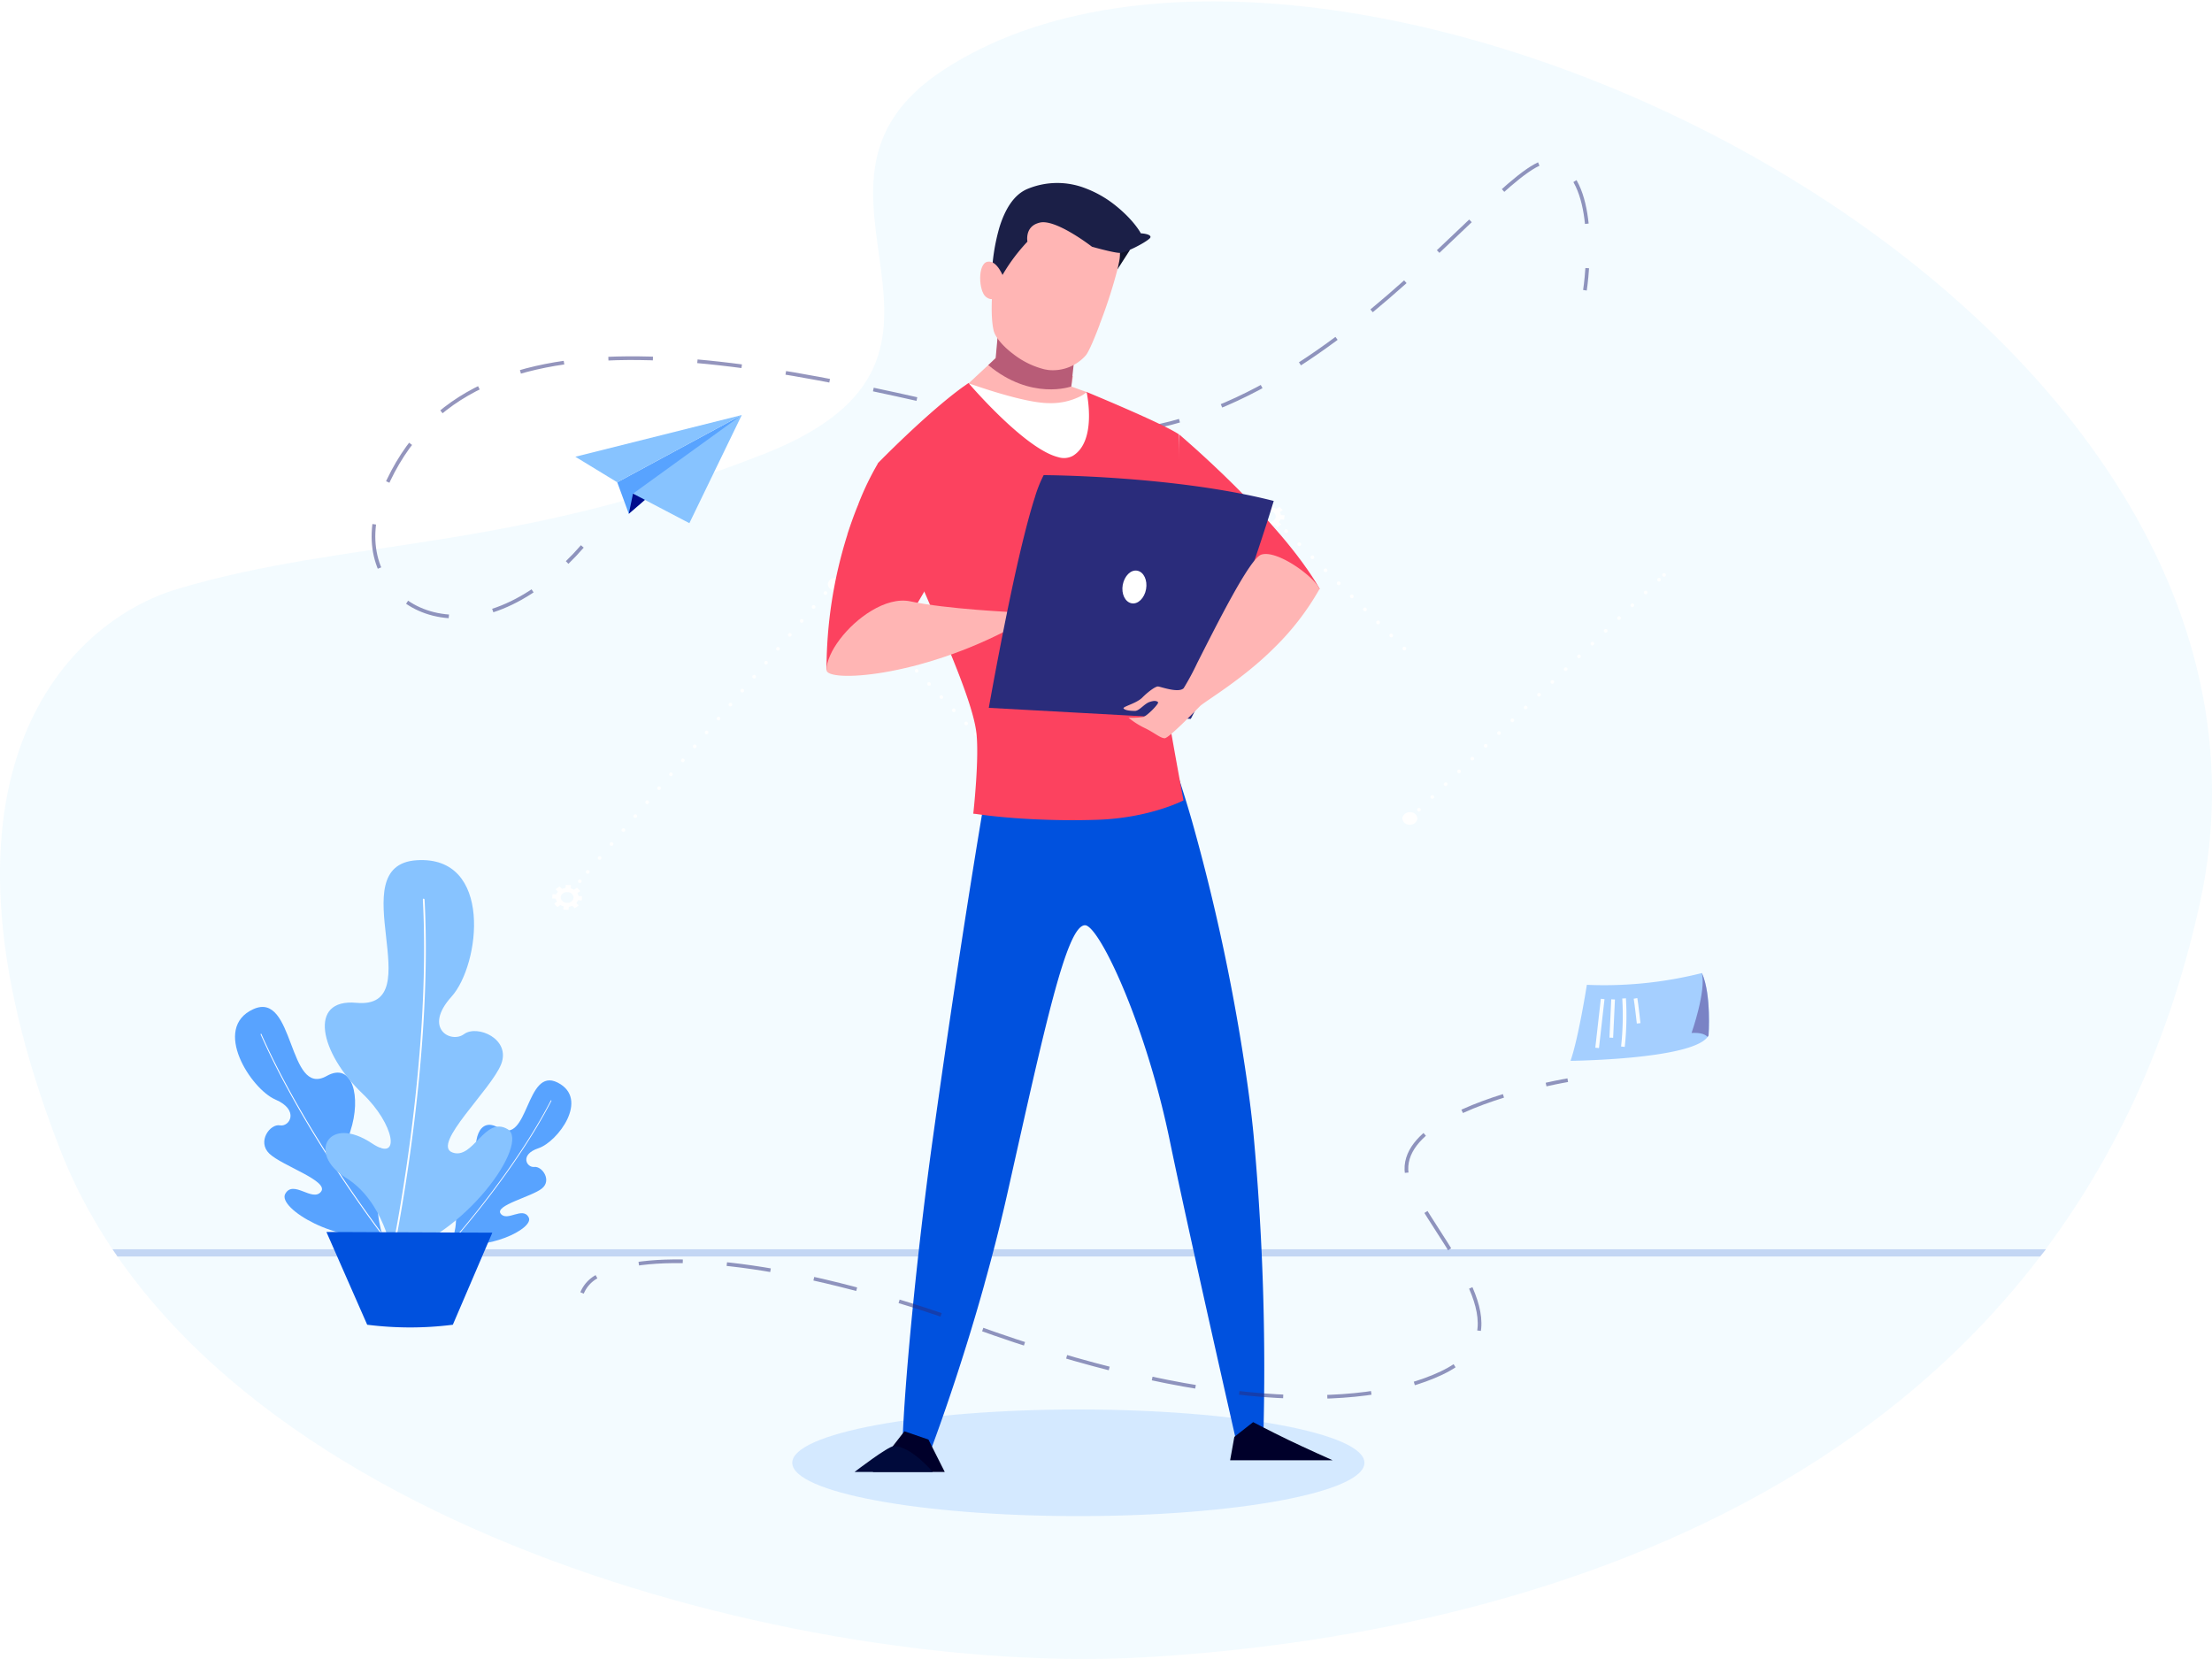 <svg xmlns="http://www.w3.org/2000/svg" xmlns:xlink="http://www.w3.org/1999/xlink" viewBox="0 0 600 450"><defs><style>.cls-1{mask:url(#mask);filter:url(#luminosity-noclip-3);}.cls-2,.cls-4{mix-blend-mode:multiply;}.cls-2{fill:url(#linear-gradient);}.cls-3{mask:url(#mask-2);}.cls-4{fill:url(#铃琨眄沭噤桢眚_106);}.cls-5{fill:#58a3ff;}.cls-6{isolation:isolate;}.cls-7{fill:#00a4ff;opacity:0.05;}.cls-8{mask:url(#mask-3);}.cls-9{fill:url(#未命名的渐变_22);}.cls-10{fill:#fff;}.cls-11{opacity:0.89;}.cls-12,.cls-13,.cls-14,.cls-15,.cls-16,.cls-17,.cls-21,.cls-22,.cls-37,.cls-39{fill:none;}.cls-12,.cls-13,.cls-14,.cls-15,.cls-16,.cls-39{stroke:#fff;}.cls-12,.cls-13,.cls-14,.cls-15,.cls-16{stroke-linecap:round;stroke-linejoin:round;}.cls-13{stroke-dasharray:0.02 4.95;}.cls-14{stroke-dasharray:0.02 4.88;}.cls-15{stroke-dasharray:0.02 4.99;}.cls-16{stroke-dasharray:0.02 5;}.cls-18{fill:#c3d6f4;fill-rule:evenodd;}.cls-19{fill:#5ba4ff;opacity:0.2;}.cls-20{opacity:0.5;}.cls-21,.cls-22,.cls-37{stroke:#2a2c7b;}.cls-21,.cls-22,.cls-37,.cls-39{stroke-miterlimit:10;}.cls-22{stroke-dasharray:12.09 12.09;}.cls-23{fill:#87c3ff;}.cls-24{fill:#010c8c;}.cls-25{fill:#10132c;}.cls-26{fill:#0051de;}.cls-27{fill:#ffb5b4;}.cls-28{fill:#b85c77;}.cls-29{fill:#fc425f;}.cls-30{fill:#febda9;}.cls-31{mask:url(#mask-4);}.cls-32{opacity:0.79;mix-blend-mode:color-dodge;fill:url(#铃琨眄沭噤桢眚_38);}.cls-33{fill:#00002a;}.cls-34{fill:#2a2c7b;}.cls-35{fill:#1b1f47;}.cls-36{fill:#000a3b;}.cls-37{stroke-dasharray:11.97 11.97;}.cls-38{clip-path:url(#clip-path);}.cls-40{filter:url(#luminosity-noclip-2);}.cls-41{filter:url(#luminosity-noclip);}</style><filter id="luminosity-noclip" x="119.22" y="-8237.23" width="349.79" height="32766" filterUnits="userSpaceOnUse" color-interpolation-filters="sRGB"><feFlood flood-color="#fff" result="bg"/><feBlend in="SourceGraphic" in2="bg"/></filter><mask id="mask" x="119.22" y="-8237.23" width="349.79" height="32766" maskUnits="userSpaceOnUse"><g class="cls-41"/></mask><linearGradient id="linear-gradient" x1="151.11" y1="189.26" x2="454.07" y2="5.74" gradientTransform="translate(-0.03 84.15) rotate(3.95)" gradientUnits="userSpaceOnUse"><stop offset="0"/><stop offset="0.69" stop-color="#fff"/><stop offset="0.99" stop-color="#fff"/></linearGradient><filter id="luminosity-noclip-2" x="229.44" y="-8237.23" width="123.97" height="32766" filterUnits="userSpaceOnUse" color-interpolation-filters="sRGB"><feFlood flood-color="#fff" result="bg"/><feBlend in="SourceGraphic" in2="bg"/></filter><mask id="mask-2" x="229.44" y="-8237.23" width="123.97" height="32766" maskUnits="userSpaceOnUse"><g class="cls-40"/></mask><linearGradient id="铃琨眄沭噤桢眚_106" x1="-530.86" y1="192.18" x2="-532.76" y2="83.56" gradientTransform="matrix(-1, 0, 0, 1, -241.31, 0)" gradientUnits="userSpaceOnUse"><stop offset="0" stop-color="#fff"/><stop offset="1"/></linearGradient><filter id="luminosity-noclip-3" x="119.22" y="108.27" width="349.79" height="209.45" filterUnits="userSpaceOnUse" color-interpolation-filters="sRGB"><feFlood flood-color="#fff" result="bg"/><feBlend in="SourceGraphic" in2="bg"/></filter><mask id="mask-3" x="119.22" y="108.27" width="349.79" height="209.45" maskUnits="userSpaceOnUse"><g class="cls-1"><polygon class="cls-2" points="469.01 108.27 416.61 127.25 430.17 136.89 378.04 187.67 339.82 152.08 271.87 227.05 226.8 181.56 119.22 307.83 136 317.72 227.25 208.78 273.44 255.41 339.62 182.47 374.76 217.08 445.72 147.95 459.5 157.76 469.01 108.27"/></g></mask><linearGradient id="未命名的渐变_22" x1="151.11" y1="189.26" x2="454.07" y2="5.74" gradientTransform="translate(-0.03 84.15) rotate(3.95)" gradientUnits="userSpaceOnUse"><stop offset="0" stop-color="#58a3ff"/><stop offset="0.69" stop-color="#0052de"/><stop offset="0.99" stop-color="#58a3ff"/></linearGradient><mask id="mask-4" x="229.44" y="84.64" width="123.97" height="107.15" maskUnits="userSpaceOnUse"><g class="cls-3"><polygon class="cls-4" points="345.53 135.88 353.41 84.64 229.44 84.64 267.66 191.79 289.57 142.33 345.53 135.88"/></g></mask><linearGradient id="铃琨眄沭噤桢眚_38" x1="-530.86" y1="192.18" x2="-532.76" y2="83.56" gradientTransform="matrix(-1, 0, 0, 1, -241.31, 0)" gradientUnits="userSpaceOnUse"><stop offset="0" stop-color="#8ff"/><stop offset="1" stop-color="#45bdff"/></linearGradient><clipPath id="clip-path"><path id="_剪贴路径_" data-name="&lt;剪贴路径&gt;" class="cls-5" d="M426,287.75s34.19-.36,37.44-6.91c0,0,.81-11.14-1.81-16.9a108.4,108.4,0,0,1-31.2,3.19S428.16,281.62,426,287.75Z"/></clipPath></defs><title>资源 12</title><g class="cls-6"><g id="图层_2" data-name="图层 2"><g id="woman"><path class="cls-7" d="M256,18.91C360.06-49,633.17,79.45,596.67,245.17S399.54,444.63,309.5,449.59,56.41,414.86,16.25,311.65s3.28-143.3,31.64-151.82c46.24-13.9,91.26-9.93,159.4-36.72S207.29,50.67,256,18.91Z"/><g class="cls-8"><polygon class="cls-9" points="469.01 108.27 416.61 127.25 430.17 136.89 378.04 187.67 339.82 152.08 271.87 227.05 226.8 181.56 119.22 307.83 136 317.72 227.25 208.78 273.44 255.41 339.62 182.47 374.76 217.08 445.72 147.95 459.5 157.76 469.01 108.27"/></g><path class="cls-10" d="M345.38,136.78l-1.41-.1-.09.86a3.58,3.58,0,0,0-.95.24h0l-.67-.66-1.09.76.67.66a2.56,2.56,0,0,0-.46.73l-1-.07-.12,1.17,1,.08a2.43,2.43,0,0,0,.31.81l-.8.55.92.91.79-.56h0a3.73,3.73,0,0,0,.89.38l-.09.86,1.41.1.09-.87a3.24,3.24,0,0,0,1-.25l.67.66,1.08-.76-.67-.66h0a2.48,2.48,0,0,0,.46-.74l1,.07.12-1.17-1-.07a2.16,2.16,0,0,0-.29-.78h0l.8-.56-.91-.9-.8.56a3.19,3.19,0,0,0-.88-.39Zm-1.22,4.76a1.57,1.57,0,0,1-1.59-1.58,1.69,1.69,0,0,1,1.89-1.33,1.57,1.57,0,0,1,1.6,1.58A1.7,1.7,0,0,1,344.16,141.54Z"/><path class="cls-10" d="M154.89,240.1l-1.41-.1-.09.86a3.24,3.24,0,0,0-.95.25h0l-.67-.67-1.09.76.67.66a2.48,2.48,0,0,0-.46.74l-1-.08-.12,1.17,1,.08a2.35,2.35,0,0,0,.31.81l-.79.56.91.9.79-.56h0a3.73,3.73,0,0,0,.89.38l-.09.86,1.41.1.09-.86a3.59,3.59,0,0,0,.95-.26l.67.66,1.08-.75-.67-.67h0a2.48,2.48,0,0,0,.46-.74l1,.08.12-1.18-1-.07a2.16,2.16,0,0,0-.29-.78h0l.8-.55-.91-.91-.8.56a3.19,3.19,0,0,0-.88-.39Zm-1.22,4.76a1.57,1.57,0,0,1-1.59-1.58A1.68,1.68,0,0,1,154,242a1.56,1.56,0,0,1,1.59,1.57A1.69,1.69,0,0,1,153.67,244.86Z"/><g class="cls-11"><line class="cls-12" x1="157.27" y1="239.03" x2="157.27" y2="239.03"/><line class="cls-13" x1="159.42" y1="236.51" x2="225.16" y2="159.38"/><polyline class="cls-12" points="226.23 158.12 226.23 158.12 226.24 158.12"/><line class="cls-14" x1="228.5" y1="160.52" x2="263.63" y2="197.89"/><line class="cls-12" x1="264.76" y1="199.09" x2="264.76" y2="199.1"/></g><g class="cls-11"><line class="cls-12" x1="382.43" y1="222" x2="382.43" y2="222"/><line class="cls-15" x1="384.89" y1="219.65" x2="450.14" y2="157.12"/><line class="cls-12" x1="451.37" y1="155.94" x2="451.37" y2="155.94"/></g><path class="cls-10" d="M228.6,158.61a2,2,0,0,1-2.21,1.55,1.83,1.83,0,0,1-1.85-1.84,2,2,0,0,1,2.21-1.54A1.81,1.81,0,0,1,228.6,158.61Z"/><path class="cls-10" d="M384.46,222.15a2,2,0,0,1-2.21,1.54,1.81,1.81,0,0,1-1.85-1.83,2,2,0,0,1,2.2-1.55A1.82,1.82,0,0,1,384.46,222.15Z"/><line class="cls-16" x1="380.94" y1="175.92" x2="347.92" y2="143.15"/><rect class="cls-17" width="600" height="449.63"/><polygon class="cls-18" points="553.39 340.82 31.86 340.82 30.52 338.86 554.96 338.86 553.39 340.82"/><ellipse class="cls-19" cx="292.5" cy="396.78" rx="77.6" ry="14.46"/><g class="cls-20"><path class="cls-21" d="M429.91,78.73s.38-2.41.62-6"/><path class="cls-22" d="M430.42,60.69c-.76-7.38-3.1-14.68-9.15-16.78-13.39-4.66-70.58,88.7-142.32,71.44-76.91-18.49-154.39-36.7-175.71,20-9.49,25.22,17.43,44.94,46.11,21.29"/><path class="cls-21" d="M153.83,152.58q2.07-2,4.12-4.36"/></g><polygon class="cls-5" points="167.43 130.82 170.56 139.36 201.2 112.58 167.43 130.82"/><polygon class="cls-23" points="171.7 133.9 201.2 112.58 186.99 141.91 171.7 133.9"/><polygon class="cls-24" points="171.7 133.9 170.56 139.36 174.93 135.59 171.7 133.9"/><polygon class="cls-23" points="201.2 112.58 167.43 130.82 156.06 123.89 201.2 112.58"/><polygon class="cls-25" points="306.53 67.75 303.13 73.03 303.13 67.14 306.53 67.75"/><path class="cls-26" d="M246.51,396.88l4.27.91s1.05-2.67,2.77-7.4c3.11-8.52,8.36-23.74,13.46-42v-.05c2.22-7.93,4.41-16.44,6.37-25.21,10-44.53,15.91-72.16,20.93-72.16.49,0,1.13.45,1.9,1.32,5.07,5.71,15.4,29.43,21.12,57.25,5.12,24.83,17.9,80.94,17.9,80.94h7.43A692.75,692.75,0,0,0,340,307.54h0c-.44-4.49-1-9-1.64-13.52a546.3,546.3,0,0,0-15.09-71.5c-2.7-9.36-4.54-14.38-4.54-14.38l-49.93-1.5s-.91,5-2.46,14.41l0,0c-2.8,16.81-7.72,47.57-13.37,88.15-4.36,31.31-7.68,66.83-8.14,81.7h0C244.68,395.86,246.51,396.88,246.51,396.88Z"/><path class="cls-27" d="M270.74,88.87s-.22,7.84-.65,8.27-7.3,6.79-7.3,6.79,13.58,11.41,22.84,11.41,9.1-9,9.1-9l-4.15-1.49.47-2.82Z"/><path class="cls-28" d="M290.58,104.83s-10.86,3.93-22.51-5.8l2-1.89,1.14-12.5,20.21,12.54Z"/><path class="cls-27" d="M269.51,89.6c.41,1.78,2.36,4.11,4.95,6.14l0,0,.5.38a22.57,22.57,0,0,0,8.4,4.07l1.06.18h0a11.9,11.9,0,0,0,10.12-4c.73-.87,2.2-4.23,3.75-8.35a.15.15,0,0,1,0-.07h0A136.59,136.59,0,0,0,303.13,73l.06-.25c.06-.28.16-.73.27-1.28a11.56,11.56,0,0,0,.33-2.9,2.42,2.42,0,0,0,0-.25c-.54-4.94-5.53-11-14.14-12.27a18.54,18.54,0,0,0-10.92,1.85,14.25,14.25,0,0,0-3.24,2.27,12.54,12.54,0,0,0-2.58,3.24c-1.59,2.8-2.68,7.16-3.29,11.64C268.81,80.75,268.8,86.59,269.51,89.6Z"/><path class="cls-29" d="M238.22,125.54a13.87,13.87,0,0,0,.25,2.37c1.12,6.38,6,17.94,11.23,30.16l1,2.36c6.36,14.77,13,30,14.09,37.93.95,6.84-.79,22.34-.79,22.34l.29.05.18,0c1.05.15,3.77.54,7.8.91h0c2.64.24,5.84.47,9.49.62h.11c4.65.2,10,.28,15.86.08,14.12-.47,23.29-5.25,23.29-5.25s-1.62-8.75-2.89-15.92l-.47-2.66-.25-1.47c-.09-.48-.16-.93-.22-1.35l-.14-.8-.09-.54c-.2-1.24-.31-2.11-.31-2.36,0-1.58.15-22,2-40.15a252.6,252.6,0,0,0,1.11-34.05c-4.4-3-25.12-11.53-25.12-11.53s-.48,4.16-10.05,4.16c-9.37,0-21.38-6.27-21.89-6.53v0c-.52.34-1,.71-1.56,1.08C251.24,112.18,238.22,125.54,238.22,125.54Z"/><path class="cls-30" d="M275.06,170a15,15,0,0,0,5.13,1.44c2.16,0,2.51-6.38,2.51-6.38l4.62-3.92s-10.9,3.61-12.26,5Z"/><path class="cls-29" d="M319.86,117.85S347.28,141,358,159.78H336.6l-17.43-12.31Z"/><path class="cls-29" d="M224.19,181.75a83.86,83.86,0,0,1,13.65-6.34q2.4-.9,5.19-1.82l6-10.26,1.7-2.9.37-.64s1.48-26.08-11.61-33.61c-.41-.22-.82-.44-1.26-.64a77.13,77.13,0,0,0-5.38,11.12s0,0,0,.05c-1,2.4-2,5.15-3,8.23l0,.09A121.91,121.91,0,0,0,224.19,181.75Z"/><path class="cls-27" d="M224.19,181.75c0,3.34,24.92,2.21,50.87-11.8v-3.89s-18.42-.84-28.05-2.93c-3.35-.73-7.13.42-10.64,2.54C229.79,169.61,224.19,177,224.19,181.75Z"/><g class="cls-31"><polygon class="cls-32" points="345.53 135.88 353.41 84.64 229.44 84.64 267.66 191.79 289.57 142.33 345.53 135.88"/></g><path class="cls-33" d="M334.81,389.75l-1.14,6.34h27.79s-7.58-3.38-12.08-5.56c-5-2.41-9.47-4.78-9.47-4.78Z"/><path class="cls-34" d="M268.21,192,323,195c0-.11.12-.22.17-.32A206,206,0,0,0,333,172.5c8-21.55,12.5-36.62,12.5-36.62-27-6.9-62.41-7-62.41-7a34.83,34.83,0,0,0-2.36,5.93c-1.84,5.7-3.86,14-5.73,22.54C271.34,174.27,268.21,192,268.21,192Z"/><path class="cls-27" d="M314.12,190.47c.34.35-2.95,3.72-4,4a20,20,0,0,1-4,.21,21.74,21.74,0,0,0,4.35,2.78c2.46,1.15,4.29,2.79,5.44,2.79s8.23-7.36,9.58-8.7,11.52-7.22,20.09-15.79a71.28,71.28,0,0,0,12.34-16v0c-1.46-3.4-11.57-10.73-15.81-9.31-3.11,1-12.15,19.13-17.35,29.36h0a71.8,71.8,0,0,1-3.69,6.86c-1.43,1.43-6.36-.47-7-.47s-2.53,1.31-4.21,3-5.56,2.48-5.07,3,1.93.63,3.08.63,2.52-1.93,3.92-2.41S313.78,190.13,314.12,190.47Z"/><path class="cls-35" d="M269,75.49l1,2.75a49.4,49.4,0,0,1,8.69-12.7S278,62.08,281,60.73a6.41,6.41,0,0,1,1.19-.38c4.43-.87,14,6.57,14,6.57s5.89,1.68,7.59,1.68c1.52,0,7-2.8,8.13-4l0,0a.61.61,0,0,0,.16-.31c0-.89-2.62-1-2.62-1s-1.69-3.33-6.64-7.36a29.78,29.78,0,0,0-8.26-4.81,21.06,21.06,0,0,0-15.69.06c-4,1.58-6.34,5.9-7.76,10.46v0A54.19,54.19,0,0,0,269,75.49Z"/><path class="cls-27" d="M272.29,75.44s-1.76-5-4.46-4.44-2.39,7.93-.42,9.51c2.21,1.79,3.75-.81,3.75-.81Z"/><path class="cls-10" d="M262.8,104c.49.57,15.31,17.84,24.25,20h0a5.06,5.06,0,0,0,3.93-.34c6.54-3.94,3.91-16.56,3.76-17.31a.08.08,0,0,1,0,0,7.91,7.91,0,0,1-1.6,1.1,17.83,17.83,0,0,1-8.6,1.9C277.46,109.32,263.34,104.13,262.8,104Z"/><polygon class="cls-33" points="256.26 399.26 251.84 390.48 245.32 388.23 236.75 399.26 256.26 399.26"/><path class="cls-36" d="M253,399.26s-5.82-7-10.55-7c-1.54,0-10.65,7-10.65,7Z"/><path class="cls-10" d="M304.54,158.64c-.43,2.43.63,4.65,2.38,5s3.52-1.41,3.95-3.84-.63-4.66-2.38-5S305,156.21,304.54,158.64Z"/><g id="_编组_" data-name="&lt;编组&gt;"><path class="cls-5" d="M103.7,334.84s-3.13-9.06.44-15.88-2.61-11.51-6.47-3.42c-2.6,5.43-5-1.58-2.64-8.69,3.08-9.38.55-18.93-6.4-15C78,297.87,80,268.59,68.7,273.74s-.62,21.67,6,24.51,3.86,7.49,1.22,7-6.27,4.4-2.85,7.68,16.31,7.42,14,10.32-7.51-3.37-9.7.58S92,337.67,103.7,334.84Z"/><path class="cls-10" d="M103.76,335a.1.1,0,0,0,0,0,.24.24,0,0,0,0-.27c-.21-.27-21-27.46-32.83-54.19,0-.1-.12-.15-.19-.11a.19.19,0,0,0,0,.25c11.83,26.79,32.67,54,32.88,54.29A.15.15,0,0,0,103.76,335Z"/><path class="cls-5" d="M122.52,336.9s2.66-6.53,0-11.78,2.3-8.36,5.15-2.17c1.91,4.17,3.93-.88,2.25-6.28-2.2-7.1,0-14,5.35-10.73,8.18,5,7.28-16.73,16-12.29s0,16.07-5.21,17.8-3.2,5.33-1.12,5.08,4.82,3.6,2.06,5.84-12.94,4.58-11.18,6.85,6-2.07,7.59,1S131.66,339.65,122.52,336.9Z"/><path class="cls-10" d="M122.47,337a.05.05,0,0,1,0,0,.19.19,0,0,1,0-.2c.17-.19,17.06-19.14,26.91-38.26,0-.07.1-.1.16-.07a.15.15,0,0,1,0,.19c-9.86,19.16-26.79,38.14-27,38.33C122.55,337,122.51,337.05,122.47,337Z"/><path class="cls-23" d="M106.38,340.27s-2.11-14.36-12.61-20.84-4.75-17.23,7.15-9.28c8,5.34,6.06-5.29-2.58-13.5-11.57-11-14.92-25.86-1.68-24.64,20.55,1.91-4.54-37.29,16.33-38.67s17.25,28.4,9.48,37-.16,12.8,3.4,10.16,12.75,1.28,10.07,8.15S117,310.43,122.68,312.59s8.76-10,15-6.31S126.16,335.46,106.38,340.27Z"/><path class="cls-10" d="M106.44,340.56a.25.25,0,0,1-.12,0,.34.34,0,0,1-.16-.37c.11-.52,10.91-51.92,8.54-96.15,0-.16.08-.29.21-.28a.29.29,0,0,1,.25.29c2.38,44.33-8.44,95.82-8.55,96.33A.24.24,0,0,1,106.44,340.56Z"/><path id="_路径_" data-name="&lt;路径&gt;" class="cls-26" d="M122.83,359.33a91.35,91.35,0,0,1-12.3.73,93.36,93.36,0,0,1-10.93-.73L88.54,334.17l45,.19Z"/></g><g class="cls-20"><path class="cls-21" d="M425.25,293s-2.31.38-5.88,1.18"/><path class="cls-37" d="M407.81,297.25c-14.61,4.55-32,12.9-24.54,25.73,11.31,19.54,29.83,39,7.73,49.46s-65.19,9.74-127.06-12.74c-46.7-17-80.81-20.28-96.63-15.72"/><path class="cls-21" d="M161.8,346.31a9,9,0,0,0-3.92,4.4"/></g><g class="cls-20"><path id="_剪贴路径_2" data-name="&lt;剪贴路径&gt;" class="cls-5" d="M426,287.75s34.19-.36,37.44-6.91c0,0,.81-11.14-1.81-16.9a108.4,108.4,0,0,1-31.2,3.19S428.16,281.62,426,287.75Z"/><g class="cls-38"><path class="cls-24" d="M463.57,282s-.21-2.08-4.74-1.81c0,0,4.05-11.51,2.77-16.26s3.42,2.35,3.42,2.35l-.38,15.29Z"/></g><line class="cls-39" x1="433.22" y1="284.24" x2="434.72" y2="270.97"/><line class="cls-39" x1="437.06" y1="281.47" x2="437.55" y2="271.08"/><path class="cls-39" d="M440.21,283.92a76.84,76.84,0,0,0,.32-13.11"/><path class="cls-39" d="M444.48,277.58s-.59-5.33-.85-6.77"/></g></g></g></g></svg>